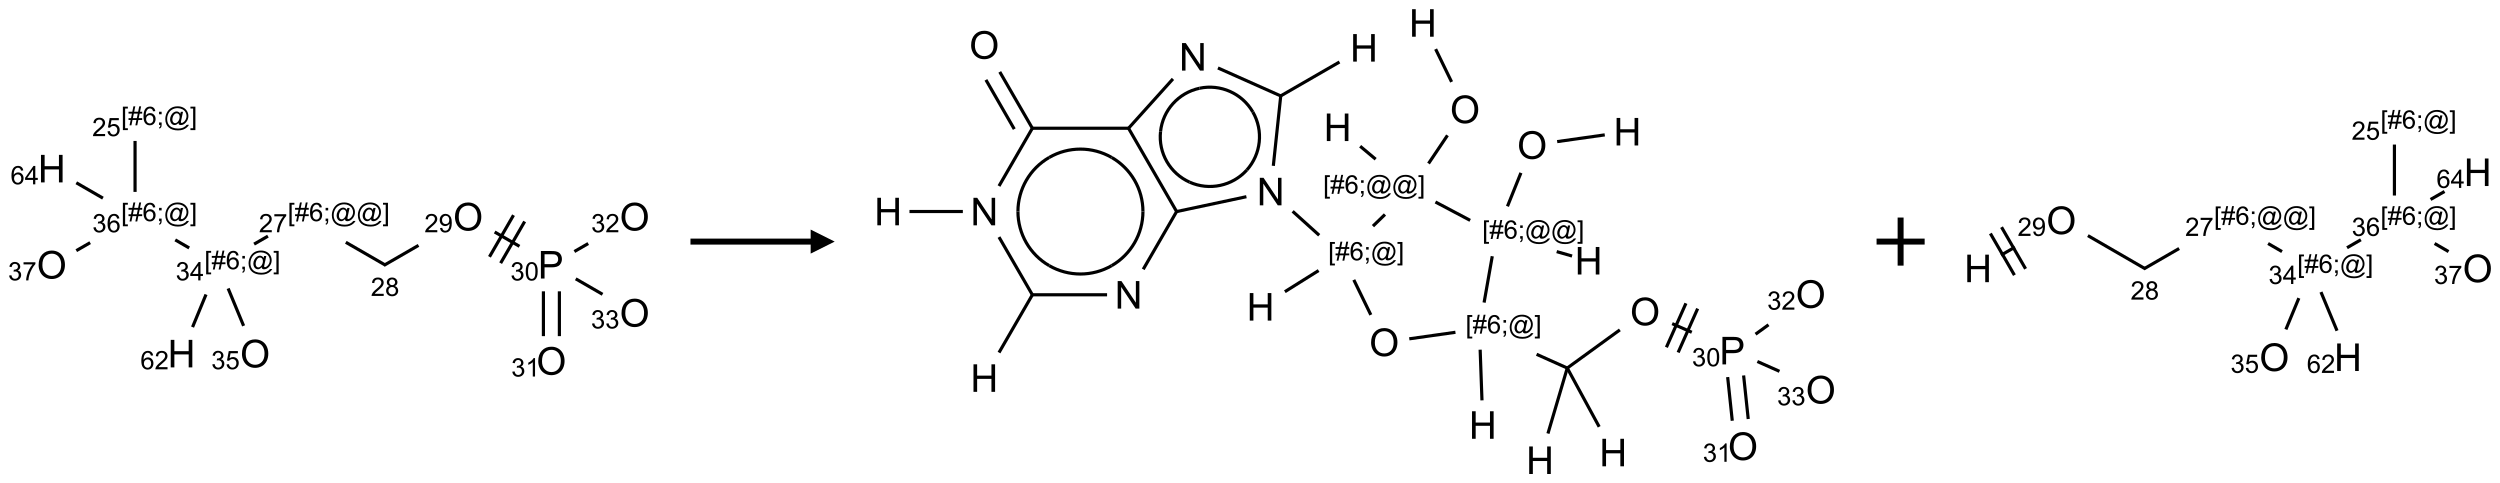 <?xml version="1.0" encoding="UTF-8"?>
<svg xmlns="http://www.w3.org/2000/svg" xmlns:xlink="http://www.w3.org/1999/xlink" width="1040" height="201" viewBox="0 0 1040 201">
<defs>
<g>
<g id="glyph-0-0">
<path d="M 1.332 0 L 1.332 -6.668 L 6.668 -6.668 L 6.668 0 Z M 1.5 -0.168 L 6.5 -0.168 L 6.5 -6.5 L 1.5 -6.5 Z M 1.5 -0.168 "/>
</g>
<g id="glyph-0-1">
<path d="M 5.371 -0.902 L 5.371 0 L 0.324 0 C 0.316 -0.227 0.352 -0.441 0.434 -0.652 C 0.562 -0.996 0.766 -1.332 1.051 -1.668 C 1.332 -2 1.742 -2.387 2.277 -2.824 C 3.105 -3.504 3.668 -4.043 3.957 -4.441 C 4.25 -4.84 4.395 -5.215 4.395 -5.566 C 4.395 -5.938 4.262 -6.254 3.996 -6.508 C 3.73 -6.762 3.387 -6.891 2.957 -6.891 C 2.508 -6.891 2.145 -6.754 1.875 -6.484 C 1.605 -6.215 1.469 -5.84 1.465 -5.359 L 0.5 -5.457 C 0.566 -6.176 0.812 -6.727 1.246 -7.102 C 1.676 -7.477 2.254 -7.668 2.98 -7.668 C 3.711 -7.668 4.293 -7.465 4.719 -7.059 C 5.145 -6.652 5.359 -6.148 5.359 -5.547 C 5.359 -5.242 5.297 -4.941 5.172 -4.645 C 5.047 -4.352 4.84 -4.039 4.551 -3.715 C 4.262 -3.387 3.777 -2.938 3.105 -2.371 C 2.543 -1.898 2.18 -1.578 2.02 -1.41 C 1.859 -1.242 1.73 -1.07 1.625 -0.902 Z M 5.371 -0.902 "/>
</g>
<g id="glyph-0-2">
<path d="M 1.887 -4.141 C 1.496 -4.281 1.207 -4.484 1.02 -4.75 C 0.832 -5.016 0.738 -5.328 0.738 -5.699 C 0.738 -6.254 0.938 -6.719 1.34 -7.098 C 1.738 -7.477 2.27 -7.668 2.934 -7.668 C 3.598 -7.668 4.137 -7.473 4.543 -7.086 C 4.949 -6.699 5.152 -6.227 5.152 -5.672 C 5.152 -5.316 5.059 -5.008 4.871 -4.746 C 4.688 -4.484 4.406 -4.281 4.027 -4.141 C 4.496 -3.988 4.852 -3.742 5.098 -3.402 C 5.34 -3.062 5.465 -2.656 5.465 -2.184 C 5.465 -1.531 5.234 -0.98 4.77 -0.535 C 4.309 -0.09 3.703 0.129 2.949 0.129 C 2.195 0.129 1.586 -0.094 1.125 -0.539 C 0.664 -0.984 0.434 -1.543 0.434 -2.207 C 0.434 -2.703 0.559 -3.121 0.809 -3.457 C 1.062 -3.793 1.422 -4.02 1.887 -4.141 Z M 1.699 -5.73 C 1.699 -5.367 1.812 -5.074 2.047 -4.844 C 2.281 -4.613 2.582 -4.5 2.953 -4.5 C 3.312 -4.5 3.609 -4.613 3.84 -4.84 C 4.07 -5.066 4.188 -5.348 4.188 -5.676 C 4.188 -6.02 4.07 -6.309 3.832 -6.543 C 3.594 -6.777 3.297 -6.895 2.941 -6.895 C 2.586 -6.895 2.289 -6.781 2.051 -6.551 C 1.816 -6.324 1.699 -6.047 1.699 -5.73 Z M 1.395 -2.203 C 1.395 -1.938 1.461 -1.676 1.586 -1.426 C 1.711 -1.176 1.902 -0.984 2.152 -0.848 C 2.402 -0.711 2.672 -0.641 2.957 -0.641 C 3.406 -0.641 3.777 -0.785 4.066 -1.074 C 4.359 -1.363 4.504 -1.727 4.504 -2.172 C 4.504 -2.625 4.355 -2.996 4.055 -3.293 C 3.754 -3.586 3.379 -3.734 2.926 -3.734 C 2.484 -3.734 2.121 -3.59 1.832 -3.297 C 1.543 -3.004 1.395 -2.641 1.395 -2.203 Z M 1.395 -2.203 "/>
</g>
<g id="glyph-0-3">
<path d="M 0.723 2.121 L 0.723 -7.637 L 2.793 -7.637 L 2.793 -6.859 L 1.66 -6.859 L 1.66 1.344 L 2.793 1.344 L 2.793 2.121 Z M 0.723 2.121 "/>
</g>
<g id="glyph-0-4">
<path d="M 0.535 0.129 L 0.988 -2.09 L 0.109 -2.09 L 0.109 -2.863 L 1.145 -2.863 L 1.531 -4.754 L 0.109 -4.754 L 0.109 -5.531 L 1.688 -5.531 L 2.141 -7.766 L 2.922 -7.766 L 2.469 -5.531 L 4.109 -5.531 L 4.562 -7.766 L 5.348 -7.766 L 4.895 -5.531 L 5.797 -5.531 L 5.797 -4.754 L 4.738 -4.754 L 4.348 -2.863 L 5.797 -2.863 L 5.797 -2.09 L 4.191 -2.09 L 3.738 0.129 L 2.957 0.129 L 3.406 -2.09 L 1.77 -2.09 L 1.316 0.129 Z M 1.926 -2.863 L 3.562 -2.863 L 3.953 -4.754 L 2.312 -4.754 Z M 1.926 -2.863 "/>
</g>
<g id="glyph-0-5">
<path d="M 5.309 -5.766 L 4.375 -5.691 C 4.293 -6.059 4.172 -6.328 4.02 -6.496 C 3.766 -6.762 3.453 -6.895 3.082 -6.895 C 2.785 -6.895 2.523 -6.812 2.297 -6.645 C 2 -6.43 1.77 -6.117 1.598 -5.703 C 1.43 -5.289 1.34 -4.703 1.332 -3.938 C 1.559 -4.281 1.836 -4.535 2.16 -4.703 C 2.488 -4.871 2.828 -4.953 3.188 -4.953 C 3.812 -4.953 4.344 -4.723 4.785 -4.262 C 5.223 -3.801 5.441 -3.207 5.441 -2.48 C 5.441 -2 5.34 -1.555 5.133 -1.145 C 4.926 -0.73 4.641 -0.418 4.281 -0.199 C 3.922 0.02 3.512 0.129 3.051 0.129 C 2.27 0.129 1.633 -0.156 1.141 -0.73 C 0.648 -1.305 0.402 -2.254 0.402 -3.574 C 0.402 -5.051 0.672 -6.121 1.219 -6.793 C 1.695 -7.375 2.336 -7.668 3.141 -7.668 C 3.742 -7.668 4.234 -7.5 4.617 -7.16 C 5 -6.824 5.23 -6.359 5.309 -5.766 Z M 1.48 -2.473 C 1.48 -2.152 1.547 -1.844 1.684 -1.547 C 1.82 -1.25 2.016 -1.027 2.262 -0.871 C 2.508 -0.719 2.766 -0.641 3.035 -0.641 C 3.434 -0.641 3.773 -0.801 4.059 -1.121 C 4.344 -1.441 4.484 -1.875 4.484 -2.422 C 4.484 -2.949 4.344 -3.367 4.062 -3.668 C 3.781 -3.973 3.426 -4.125 3 -4.125 C 2.578 -4.125 2.219 -3.973 1.922 -3.668 C 1.625 -3.363 1.48 -2.969 1.48 -2.473 Z M 1.48 -2.473 "/>
</g>
<g id="glyph-0-6">
<path d="M 0.949 -4.465 L 0.949 -5.531 L 2.016 -5.531 L 2.016 -4.465 Z M 0.949 0 L 0.949 -1.066 L 2.016 -1.066 L 2.016 0 C 2.016 0.391 1.945 0.711 1.809 0.949 C 1.668 1.191 1.449 1.379 1.145 1.512 L 0.887 1.109 C 1.082 1.023 1.23 0.895 1.324 0.727 C 1.418 0.559 1.469 0.316 1.48 0 Z M 0.949 0 "/>
</g>
<g id="glyph-0-7">
<path d="M 6.047 -0.848 C 5.82 -0.59 5.57 -0.379 5.289 -0.223 C 5.008 -0.062 4.73 0.016 4.449 0.016 C 4.141 0.016 3.84 -0.074 3.547 -0.254 C 3.254 -0.434 3.02 -0.715 2.836 -1.09 C 2.652 -1.465 2.562 -1.875 2.562 -2.324 C 2.562 -2.875 2.703 -3.43 2.988 -3.98 C 3.27 -4.535 3.621 -4.953 4.043 -5.23 C 4.461 -5.508 4.871 -5.645 5.266 -5.645 C 5.566 -5.645 5.855 -5.566 6.129 -5.41 C 6.402 -5.25 6.641 -5.012 6.84 -4.688 L 7.016 -5.496 L 7.949 -5.496 L 7.199 -2 C 7.094 -1.516 7.043 -1.246 7.043 -1.191 C 7.043 -1.098 7.078 -1.02 7.148 -0.949 C 7.219 -0.883 7.305 -0.848 7.406 -0.848 C 7.59 -0.848 7.832 -0.953 8.129 -1.168 C 8.527 -1.445 8.84 -1.816 9.07 -2.285 C 9.301 -2.75 9.418 -3.234 9.418 -3.73 C 9.418 -4.309 9.27 -4.852 8.973 -5.355 C 8.676 -5.859 8.23 -6.262 7.645 -6.562 C 7.055 -6.863 6.406 -7.016 5.691 -7.016 C 4.879 -7.016 4.137 -6.824 3.465 -6.445 C 2.793 -6.066 2.273 -5.52 1.902 -4.809 C 1.535 -4.098 1.348 -3.34 1.348 -2.527 C 1.348 -1.676 1.535 -0.941 1.902 -0.328 C 2.273 0.285 2.809 0.742 3.508 1.035 C 4.207 1.328 4.984 1.473 5.832 1.473 C 6.742 1.473 7.504 1.32 8.121 1.016 C 8.734 0.711 9.195 0.34 9.5 -0.098 L 10.441 -0.098 C 10.266 0.266 9.961 0.637 9.531 1.016 C 9.102 1.395 8.59 1.695 7.996 1.914 C 7.402 2.133 6.688 2.246 5.848 2.246 C 5.078 2.246 4.367 2.145 3.715 1.949 C 3.066 1.75 2.512 1.453 2.051 1.055 C 1.594 0.656 1.25 0.199 1.016 -0.316 C 0.723 -0.973 0.578 -1.684 0.578 -2.441 C 0.578 -3.289 0.75 -4.098 1.098 -4.863 C 1.523 -5.805 2.125 -6.527 2.902 -7.027 C 3.684 -7.527 4.629 -7.777 5.738 -7.777 C 6.602 -7.777 7.375 -7.602 8.059 -7.246 C 8.746 -6.895 9.285 -6.371 9.684 -5.672 C 10.02 -5.07 10.188 -4.418 10.188 -3.715 C 10.188 -2.707 9.832 -1.812 9.125 -1.031 C 8.492 -0.328 7.801 0.02 7.051 0.02 C 6.812 0.02 6.617 -0.016 6.473 -0.09 C 6.324 -0.16 6.215 -0.266 6.145 -0.402 C 6.102 -0.488 6.066 -0.637 6.047 -0.848 Z M 3.527 -2.262 C 3.527 -1.785 3.641 -1.414 3.863 -1.152 C 4.09 -0.887 4.348 -0.754 4.641 -0.754 C 4.836 -0.754 5.039 -0.812 5.254 -0.93 C 5.469 -1.047 5.676 -1.219 5.871 -1.449 C 6.066 -1.676 6.23 -1.969 6.355 -2.32 C 6.48 -2.672 6.543 -3.027 6.543 -3.379 C 6.543 -3.852 6.426 -4.219 6.191 -4.48 C 5.957 -4.738 5.672 -4.871 5.332 -4.871 C 5.109 -4.871 4.902 -4.812 4.707 -4.699 C 4.512 -4.586 4.32 -4.406 4.137 -4.156 C 3.953 -3.906 3.805 -3.602 3.691 -3.246 C 3.582 -2.887 3.527 -2.559 3.527 -2.262 Z M 3.527 -2.262 "/>
</g>
<g id="glyph-0-8">
<path d="M 2.27 2.121 L 0.203 2.121 L 0.203 1.344 L 1.332 1.344 L 1.332 -6.859 L 0.203 -6.859 L 0.203 -7.637 L 2.27 -7.637 Z M 2.27 2.121 "/>
</g>
<g id="glyph-0-9">
<path d="M 0.504 -6.637 L 0.504 -7.535 L 5.449 -7.535 L 5.449 -6.809 C 4.961 -6.289 4.48 -5.602 4.004 -4.746 C 3.527 -3.887 3.156 -3.004 2.895 -2.098 C 2.707 -1.461 2.59 -0.762 2.535 0 L 1.574 0 C 1.582 -0.602 1.703 -1.328 1.926 -2.176 C 2.152 -3.027 2.477 -3.848 2.898 -4.637 C 3.32 -5.426 3.77 -6.094 4.246 -6.637 Z M 0.504 -6.637 "/>
</g>
<g id="glyph-0-10">
<path d="M 0.449 -2.016 L 1.387 -2.141 C 1.492 -1.609 1.676 -1.227 1.934 -0.992 C 2.191 -0.758 2.508 -0.641 2.879 -0.641 C 3.32 -0.641 3.695 -0.793 3.996 -1.098 C 4.301 -1.402 4.453 -1.781 4.453 -2.234 C 4.453 -2.664 4.312 -3.02 4.031 -3.301 C 3.75 -3.578 3.391 -3.719 2.957 -3.719 C 2.781 -3.719 2.562 -3.684 2.297 -3.613 L 2.402 -4.438 C 2.465 -4.43 2.516 -4.426 2.551 -4.426 C 2.949 -4.426 3.312 -4.531 3.629 -4.738 C 3.949 -4.949 4.109 -5.27 4.109 -5.703 C 4.109 -6.047 3.992 -6.332 3.762 -6.559 C 3.527 -6.785 3.227 -6.895 2.859 -6.895 C 2.496 -6.895 2.191 -6.781 1.949 -6.551 C 1.707 -6.324 1.547 -5.98 1.48 -5.52 L 0.543 -5.688 C 0.656 -6.316 0.918 -6.805 1.324 -7.148 C 1.73 -7.492 2.234 -7.668 2.84 -7.668 C 3.254 -7.668 3.641 -7.578 3.988 -7.398 C 4.34 -7.219 4.609 -6.977 4.793 -6.668 C 4.98 -6.359 5.074 -6.031 5.074 -5.684 C 5.074 -5.352 4.984 -5.051 4.809 -4.781 C 4.629 -4.512 4.367 -4.297 4.02 -4.137 C 4.473 -4.031 4.824 -3.816 5.074 -3.488 C 5.324 -3.16 5.449 -2.75 5.449 -2.254 C 5.449 -1.59 5.203 -1.023 4.719 -0.559 C 4.234 -0.098 3.617 0.137 2.875 0.137 C 2.203 0.137 1.648 -0.062 1.207 -0.465 C 0.762 -0.863 0.512 -1.379 0.449 -2.016 Z M 0.449 -2.016 "/>
</g>
<g id="glyph-0-11">
<path d="M 3.449 0 L 3.449 -1.828 L 0.137 -1.828 L 0.137 -2.688 L 3.621 -7.637 L 4.387 -7.637 L 4.387 -2.688 L 5.418 -2.688 L 5.418 -1.828 L 4.387 -1.828 L 4.387 0 Z M 3.449 -2.688 L 3.449 -6.129 L 1.059 -2.688 Z M 3.449 -2.688 "/>
</g>
<g id="glyph-0-12">
<path d="M 0.441 -2 L 1.426 -2.082 C 1.5 -1.605 1.668 -1.242 1.934 -1.004 C 2.199 -0.762 2.52 -0.641 2.895 -0.641 C 3.348 -0.641 3.73 -0.812 4.043 -1.152 C 4.355 -1.492 4.512 -1.941 4.512 -2.504 C 4.512 -3.039 4.359 -3.461 4.059 -3.77 C 3.758 -4.078 3.367 -4.234 2.879 -4.234 C 2.578 -4.234 2.305 -4.164 2.062 -4.027 C 1.82 -3.891 1.629 -3.715 1.488 -3.496 L 0.609 -3.609 L 1.348 -7.531 L 5.145 -7.531 L 5.145 -6.637 L 2.098 -6.637 L 1.688 -4.582 C 2.145 -4.902 2.625 -5.062 3.129 -5.062 C 3.797 -5.062 4.359 -4.832 4.816 -4.371 C 5.277 -3.91 5.504 -3.312 5.504 -2.59 C 5.504 -1.898 5.305 -1.301 4.902 -0.797 C 4.41 -0.18 3.742 0.129 2.895 0.129 C 2.199 0.129 1.633 -0.062 1.195 -0.453 C 0.758 -0.844 0.504 -1.359 0.441 -2 Z M 0.441 -2 "/>
</g>
<g id="glyph-0-13">
<path d="M 0.582 -1.766 L 1.484 -1.848 C 1.562 -1.426 1.707 -1.117 1.922 -0.926 C 2.137 -0.734 2.414 -0.641 2.75 -0.641 C 3.039 -0.641 3.289 -0.707 3.508 -0.84 C 3.727 -0.973 3.902 -1.148 4.043 -1.367 C 4.18 -1.586 4.297 -1.887 4.391 -2.262 C 4.484 -2.637 4.531 -3.016 4.531 -3.406 C 4.531 -3.449 4.531 -3.512 4.527 -3.594 C 4.34 -3.297 4.082 -3.055 3.758 -2.867 C 3.434 -2.68 3.082 -2.59 2.703 -2.59 C 2.07 -2.59 1.535 -2.816 1.098 -3.277 C 0.66 -3.734 0.441 -4.34 0.441 -5.09 C 0.441 -5.863 0.672 -6.484 1.129 -6.957 C 1.586 -7.43 2.156 -7.668 2.844 -7.668 C 3.34 -7.668 3.793 -7.531 4.207 -7.266 C 4.617 -7 4.93 -6.617 5.145 -6.121 C 5.355 -5.629 5.465 -4.91 5.465 -3.973 C 5.465 -2.996 5.359 -2.223 5.145 -1.645 C 4.934 -1.066 4.617 -0.625 4.199 -0.324 C 3.781 -0.02 3.293 0.129 2.73 0.129 C 2.133 0.129 1.645 -0.035 1.266 -0.367 C 0.887 -0.699 0.66 -1.164 0.582 -1.766 Z M 4.422 -5.137 C 4.422 -5.676 4.277 -6.102 3.992 -6.418 C 3.707 -6.734 3.359 -6.891 2.957 -6.891 C 2.543 -6.891 2.18 -6.719 1.871 -6.379 C 1.562 -6.039 1.406 -5.598 1.406 -5.059 C 1.406 -4.57 1.555 -4.176 1.848 -3.871 C 2.141 -3.566 2.5 -3.418 2.934 -3.418 C 3.367 -3.418 3.723 -3.57 4.004 -3.871 C 4.281 -4.176 4.422 -4.598 4.422 -5.137 Z M 4.422 -5.137 "/>
</g>
<g id="glyph-0-14">
<path d="M 0.441 -3.766 C 0.441 -4.668 0.535 -5.395 0.723 -5.945 C 0.906 -6.496 1.184 -6.922 1.551 -7.219 C 1.918 -7.516 2.375 -7.668 2.934 -7.668 C 3.344 -7.668 3.703 -7.586 4.012 -7.418 C 4.32 -7.254 4.574 -7.016 4.777 -6.707 C 4.977 -6.395 5.137 -6.016 5.25 -5.57 C 5.363 -5.125 5.422 -4.523 5.422 -3.766 C 5.422 -2.871 5.328 -2.148 5.145 -1.598 C 4.961 -1.047 4.688 -0.621 4.32 -0.32 C 3.953 -0.02 3.492 0.129 2.934 0.129 C 2.195 0.129 1.617 -0.133 1.199 -0.66 C 0.695 -1.297 0.441 -2.332 0.441 -3.766 Z M 1.406 -3.766 C 1.406 -2.512 1.555 -1.68 1.848 -1.262 C 2.141 -0.848 2.5 -0.641 2.934 -0.641 C 3.363 -0.641 3.727 -0.848 4.02 -1.266 C 4.312 -1.684 4.457 -2.516 4.457 -3.766 C 4.457 -5.023 4.312 -5.859 4.02 -6.27 C 3.727 -6.684 3.359 -6.891 2.922 -6.891 C 2.492 -6.891 2.148 -6.707 1.891 -6.344 C 1.566 -5.879 1.406 -5.02 1.406 -3.766 Z M 1.406 -3.766 "/>
</g>
<g id="glyph-0-15">
<path d="M 3.973 0 L 3.035 0 L 3.035 -5.973 C 2.809 -5.758 2.516 -5.543 2.148 -5.328 C 1.781 -5.113 1.453 -4.953 1.16 -4.844 L 1.16 -5.75 C 1.684 -5.996 2.145 -6.297 2.535 -6.645 C 2.93 -6.996 3.207 -7.336 3.371 -7.668 L 3.973 -7.668 Z M 3.973 0 "/>
</g>
<g id="glyph-1-0">
<path d="M 2 0 L 2 -10 L 10 -10 L 10 0 Z M 2.25 -0.25 L 9.75 -0.25 L 9.75 -9.75 L 2.25 -9.75 Z M 2.25 -0.25 "/>
</g>
<g id="glyph-1-1">
<path d="M 0.773 -5.578 C 0.773 -7.48 1.285 -8.969 2.305 -10.043 C 3.324 -11.117 4.645 -11.656 6.258 -11.656 C 7.316 -11.656 8.27 -11.402 9.117 -10.898 C 9.965 -10.395 10.613 -9.688 11.059 -8.785 C 11.504 -7.883 11.727 -6.855 11.727 -5.711 C 11.727 -4.551 11.492 -3.512 11.023 -2.594 C 10.555 -1.676 9.891 -0.984 9.031 -0.512 C 8.172 -0.039 7.246 0.195 6.25 0.195 C 5.172 0.195 4.207 -0.066 3.359 -0.586 C 2.512 -1.105 1.867 -1.816 1.43 -2.719 C 0.992 -3.621 0.773 -4.574 0.773 -5.578 Z M 2.336 -5.555 C 2.336 -4.176 2.707 -3.086 3.449 -2.293 C 4.191 -1.5 5.121 -1.102 6.242 -1.102 C 7.383 -1.102 8.32 -1.504 9.059 -2.305 C 9.797 -3.105 10.164 -4.246 10.164 -5.719 C 10.164 -6.652 10.008 -7.465 9.691 -8.16 C 9.375 -8.855 8.914 -9.395 8.309 -9.777 C 7.703 -10.16 7.02 -10.352 6.266 -10.352 C 5.191 -10.352 4.27 -9.984 3.496 -9.246 C 2.723 -8.508 2.336 -7.277 2.336 -5.555 Z M 2.336 -5.555 "/>
</g>
<g id="glyph-1-2">
<path d="M 1.281 0 L 1.281 -11.453 L 2.797 -11.453 L 2.797 -6.75 L 8.75 -6.75 L 8.75 -11.453 L 10.266 -11.453 L 10.266 0 L 8.75 0 L 8.75 -5.398 L 2.797 -5.398 L 2.797 0 Z M 1.281 0 "/>
</g>
<g id="glyph-1-3">
<path d="M 1.234 0 L 1.234 -11.453 L 5.555 -11.453 C 6.316 -11.453 6.895 -11.418 7.297 -11.344 C 7.859 -11.25 8.332 -11.07 8.711 -10.809 C 9.09 -10.547 9.398 -10.176 9.629 -9.703 C 9.859 -9.23 9.977 -8.707 9.977 -8.141 C 9.977 -7.168 9.668 -6.344 9.047 -5.668 C 8.426 -4.992 7.309 -4.656 5.688 -4.656 L 2.75 -4.656 L 2.75 0 Z M 2.75 -6.008 L 5.711 -6.008 C 6.691 -6.008 7.387 -6.191 7.797 -6.555 C 8.207 -6.918 8.414 -7.434 8.414 -8.094 C 8.414 -8.574 8.293 -8.984 8.051 -9.324 C 7.809 -9.664 7.488 -9.891 7.094 -10 C 6.84 -10.066 6.367 -10.102 5.68 -10.102 L 2.75 -10.102 Z M 2.75 -6.008 "/>
</g>
<g id="glyph-1-4">
<path d="M 1.219 0 L 1.219 -11.453 L 2.773 -11.453 L 8.789 -2.461 L 8.789 -11.453 L 10.242 -11.453 L 10.242 0 L 8.688 0 L 2.672 -9 L 2.672 0 Z M 1.219 0 "/>
</g>
</g>
</defs>
<path fill="none" stroke-width="0.033" stroke-linecap="butt" stroke-linejoin="miter" stroke="rgb(0%, 0%, 0%)" stroke-opacity="1" stroke-miterlimit="10" d="M 3.472 1.505 L 3.058 1.266 " transform="matrix(40, 0, 0, 40, 21.541, 50.152)"/>
<path fill="none" stroke-width="0.033" stroke-linecap="butt" stroke-linejoin="miter" stroke="rgb(0%, 0%, 0%)" stroke-opacity="1" stroke-miterlimit="10" d="M 2.248 1.202 L 2.104 1.285 " transform="matrix(40, 0, 0, 40, 21.541, 50.152)"/>
<path fill="none" stroke-width="0.033" stroke-linecap="butt" stroke-linejoin="miter" stroke="rgb(0%, 0%, 0%)" stroke-opacity="1" stroke-miterlimit="10" d="M 1.834 1.746 L 1.995 2.135 " transform="matrix(40, 0, 0, 40, 21.541, 50.152)"/>
<path fill="none" stroke-width="0.033" stroke-linecap="butt" stroke-linejoin="miter" stroke="rgb(0%, 0%, 0%)" stroke-opacity="1" stroke-miterlimit="10" d="M 1.604 1.809 L 1.464 2.148 " transform="matrix(40, 0, 0, 40, 21.541, 50.152)"/>
<path fill="none" stroke-width="0.033" stroke-linecap="butt" stroke-linejoin="miter" stroke="rgb(0%, 0%, 0%)" stroke-opacity="1" stroke-miterlimit="10" d="M 1.429 1.325 L 1.284 1.241 " transform="matrix(40, 0, 0, 40, 21.541, 50.152)"/>
<path fill="none" stroke-width="0.033" stroke-linecap="butt" stroke-linejoin="miter" stroke="rgb(0%, 0%, 0%)" stroke-opacity="1" stroke-miterlimit="10" d="M 0.866 0.742 L 0.866 0.212 " transform="matrix(40, 0, 0, 40, 21.541, 50.152)"/>
<path fill="none" stroke-width="0.033" stroke-linecap="butt" stroke-linejoin="miter" stroke="rgb(0%, 0%, 0%)" stroke-opacity="1" stroke-miterlimit="10" d="M 0.399 1.27 L 0.255 1.353 " transform="matrix(40, 0, 0, 40, 21.541, 50.152)"/>
<path fill="none" stroke-width="0.033" stroke-linecap="butt" stroke-linejoin="miter" stroke="rgb(0%, 0%, 0%)" stroke-opacity="1" stroke-miterlimit="10" d="M 0.532 0.807 L 0.255 0.647 " transform="matrix(40, 0, 0, 40, 21.541, 50.152)"/>
<path fill="none" stroke-width="0.033" stroke-linecap="butt" stroke-linejoin="miter" stroke="rgb(0%, 0%, 0%)" stroke-opacity="1" stroke-miterlimit="10" d="M 3.456 1.505 L 3.814 1.298 " transform="matrix(40, 0, 0, 40, 21.541, 50.152)"/>
<path fill="none" stroke-width="0.033" stroke-linecap="butt" stroke-linejoin="miter" stroke="rgb(0%, 0%, 0%)" stroke-opacity="1" stroke-miterlimit="10" d="M 4.606 1.159 L 4.864 1.308 " transform="matrix(40, 0, 0, 40, 21.541, 50.152)"/>
<path fill="none" stroke-width="0.033" stroke-linecap="butt" stroke-linejoin="miter" stroke="rgb(0%, 0%, 0%)" stroke-opacity="1" stroke-miterlimit="10" d="M 4.668 1.483 L 4.918 1.05 " transform="matrix(40, 0, 0, 40, 21.541, 50.152)"/>
<path fill="none" stroke-width="0.033" stroke-linecap="butt" stroke-linejoin="miter" stroke="rgb(0%, 0%, 0%)" stroke-opacity="1" stroke-miterlimit="10" d="M 4.552 1.417 L 4.802 0.984 " transform="matrix(40, 0, 0, 40, 21.541, 50.152)"/>
<path fill="none" stroke-width="0.033" stroke-linecap="butt" stroke-linejoin="miter" stroke="rgb(0%, 0%, 0%)" stroke-opacity="1" stroke-miterlimit="10" d="M 5.113 1.776 L 5.113 2.242 " transform="matrix(40, 0, 0, 40, 21.541, 50.152)"/>
<path fill="none" stroke-width="0.033" stroke-linecap="butt" stroke-linejoin="miter" stroke="rgb(0%, 0%, 0%)" stroke-opacity="1" stroke-miterlimit="10" d="M 5.279 1.776 L 5.279 2.242 " transform="matrix(40, 0, 0, 40, 21.541, 50.152)"/>
<path fill="none" stroke-width="0.033" stroke-linecap="butt" stroke-linejoin="miter" stroke="rgb(0%, 0%, 0%)" stroke-opacity="1" stroke-miterlimit="10" d="M 5.435 1.362 L 5.579 1.279 " transform="matrix(40, 0, 0, 40, 21.541, 50.152)"/>
<path fill="none" stroke-width="0.033" stroke-linecap="butt" stroke-linejoin="miter" stroke="rgb(0%, 0%, 0%)" stroke-opacity="1" stroke-miterlimit="10" d="M 5.449 1.646 L 5.728 1.807 " transform="matrix(40, 0, 0, 40, 21.541, 50.152)"/>
<g fill="rgb(0%, 0%, 0%)" fill-opacity="1">
<use xlink:href="#glyph-0-1" x="154.25" y="123.121"/>
<use xlink:href="#glyph-0-2" x="160.182" y="123.121"/>
</g>
<g fill="rgb(0%, 0%, 0%)" fill-opacity="1">
<use xlink:href="#glyph-0-3" x="119.676" y="92.004"/>
<use xlink:href="#glyph-0-4" x="122.639" y="92.004"/>
<use xlink:href="#glyph-0-5" x="128.572" y="92.004"/>
<use xlink:href="#glyph-0-6" x="134.504" y="92.004"/>
<use xlink:href="#glyph-0-7" x="137.467" y="92.004"/>
<use xlink:href="#glyph-0-7" x="148.296" y="92.004"/>
<use xlink:href="#glyph-0-8" x="159.124" y="92.004"/>
</g>
<g fill="rgb(0%, 0%, 0%)" fill-opacity="1">
<use xlink:href="#glyph-0-1" x="107.688" y="96.633"/>
<use xlink:href="#glyph-0-9" x="113.62" y="96.633"/>
</g>
<g fill="rgb(0%, 0%, 0%)" fill-opacity="1">
<use xlink:href="#glyph-0-3" x="85.035" y="112.004"/>
<use xlink:href="#glyph-0-4" x="87.999" y="112.004"/>
<use xlink:href="#glyph-0-5" x="93.931" y="112.004"/>
<use xlink:href="#glyph-0-6" x="99.863" y="112.004"/>
<use xlink:href="#glyph-0-7" x="102.827" y="112.004"/>
<use xlink:href="#glyph-0-8" x="113.655" y="112.004"/>
</g>
<g fill="rgb(0%, 0%, 0%)" fill-opacity="1">
<use xlink:href="#glyph-0-10" x="73.078" y="116.633"/>
<use xlink:href="#glyph-0-11" x="79.01" y="116.633"/>
</g>
<g fill="rgb(0%, 0%, 0%)" fill-opacity="1">
<use xlink:href="#glyph-1-1" x="99.883" y="152.84"/>
</g>
<g fill="rgb(0%, 0%, 0%)" fill-opacity="1">
<use xlink:href="#glyph-0-10" x="87.883" y="153.586"/>
<use xlink:href="#glyph-0-12" x="93.815" y="153.586"/>
</g>
<g fill="rgb(0%, 0%, 0%)" fill-opacity="1">
<use xlink:href="#glyph-1-2" x="69.742" y="152.836"/>
</g>
<g fill="rgb(0%, 0%, 0%)" fill-opacity="1">
<use xlink:href="#glyph-0-5" x="58.387" y="153.629"/>
<use xlink:href="#glyph-0-1" x="64.319" y="153.629"/>
</g>
<g fill="rgb(0%, 0%, 0%)" fill-opacity="1">
<use xlink:href="#glyph-0-3" x="50.395" y="92.004"/>
<use xlink:href="#glyph-0-4" x="53.358" y="92.004"/>
<use xlink:href="#glyph-0-5" x="59.29" y="92.004"/>
<use xlink:href="#glyph-0-6" x="65.223" y="92.004"/>
<use xlink:href="#glyph-0-7" x="68.186" y="92.004"/>
<use xlink:href="#glyph-0-8" x="79.014" y="92.004"/>
</g>
<g fill="rgb(0%, 0%, 0%)" fill-opacity="1">
<use xlink:href="#glyph-0-10" x="38.41" y="96.633"/>
<use xlink:href="#glyph-0-5" x="44.342" y="96.633"/>
</g>
<g fill="rgb(0%, 0%, 0%)" fill-opacity="1">
<use xlink:href="#glyph-0-3" x="50.395" y="52.004"/>
<use xlink:href="#glyph-0-4" x="53.358" y="52.004"/>
<use xlink:href="#glyph-0-5" x="59.29" y="52.004"/>
<use xlink:href="#glyph-0-6" x="65.223" y="52.004"/>
<use xlink:href="#glyph-0-7" x="68.186" y="52.004"/>
<use xlink:href="#glyph-0-8" x="79.014" y="52.004"/>
</g>
<g fill="rgb(0%, 0%, 0%)" fill-opacity="1">
<use xlink:href="#glyph-0-1" x="38.352" y="56.633"/>
<use xlink:href="#glyph-0-12" x="44.284" y="56.633"/>
</g>
<g fill="rgb(0%, 0%, 0%)" fill-opacity="1">
<use xlink:href="#glyph-1-1" x="15.293" y="115.883"/>
</g>
<g fill="rgb(0%, 0%, 0%)" fill-opacity="1">
<use xlink:href="#glyph-0-10" x="3.352" y="116.633"/>
<use xlink:href="#glyph-0-9" x="9.284" y="116.633"/>
</g>
<g fill="rgb(0%, 0%, 0%)" fill-opacity="1">
<use xlink:href="#glyph-1-2" x="15.77" y="75.879"/>
</g>
<g fill="rgb(0%, 0%, 0%)" fill-opacity="1">
<use xlink:href="#glyph-0-5" x="4.367" y="76.672"/>
<use xlink:href="#glyph-0-11" x="10.299" y="76.672"/>
</g>
<g fill="rgb(0%, 0%, 0%)" fill-opacity="1">
<use xlink:href="#glyph-1-1" x="188.496" y="95.883"/>
</g>
<g fill="rgb(0%, 0%, 0%)" fill-opacity="1">
<use xlink:href="#glyph-0-1" x="176.543" y="96.633"/>
<use xlink:href="#glyph-0-13" x="182.475" y="96.633"/>
</g>
<g fill="rgb(0%, 0%, 0%)" fill-opacity="1">
<use xlink:href="#glyph-1-3" x="223.781" y="115.879"/>
</g>
<g fill="rgb(0%, 0%, 0%)" fill-opacity="1">
<use xlink:href="#glyph-0-10" x="212.328" y="116.672"/>
<use xlink:href="#glyph-0-14" x="218.26" y="116.672"/>
</g>
<g fill="rgb(0%, 0%, 0%)" fill-opacity="1">
<use xlink:href="#glyph-1-1" x="223.137" y="155.883"/>
</g>
<g fill="rgb(0%, 0%, 0%)" fill-opacity="1">
<use xlink:href="#glyph-0-10" x="212.672" y="156.633"/>
<use xlink:href="#glyph-0-15" x="218.604" y="156.633"/>
</g>
<g fill="rgb(0%, 0%, 0%)" fill-opacity="1">
<use xlink:href="#glyph-1-1" x="257.777" y="95.883"/>
</g>
<g fill="rgb(0%, 0%, 0%)" fill-opacity="1">
<use xlink:href="#glyph-0-10" x="245.914" y="96.633"/>
<use xlink:href="#glyph-0-1" x="251.846" y="96.633"/>
</g>
<g fill="rgb(0%, 0%, 0%)" fill-opacity="1">
<use xlink:href="#glyph-1-1" x="257.777" y="135.883"/>
</g>
<g fill="rgb(0%, 0%, 0%)" fill-opacity="1">
<use xlink:href="#glyph-0-10" x="245.836" y="136.633"/>
<use xlink:href="#glyph-0-10" x="251.768" y="136.633"/>
</g>
<path fill-rule="nonzero" fill="rgb(0%, 0%, 0%)" fill-opacity="1" d="M 287.234 101.75 L 337.234 101.75 L 337.234 105.5 L 347.234 100.5 L 337.234 95.5 L 337.234 99.25 L 287.234 99.25 "/>
<path fill="none" stroke-width="0.033" stroke-linecap="butt" stroke-linejoin="miter" stroke="rgb(0%, 0%, 0%)" stroke-opacity="1" stroke-miterlimit="10" d="M 7.453 1.164 L 6.958 1.234 " transform="matrix(40, 0, 0, 40, 369.463, 9.549)"/>
<path fill="none" stroke-width="0.033" stroke-linecap="butt" stroke-linejoin="miter" stroke="rgb(0%, 0%, 0%)" stroke-opacity="1" stroke-miterlimit="10" d="M 6.581 1.559 L 6.441 1.907 " transform="matrix(40, 0, 0, 40, 369.463, 9.549)"/>
<path fill="none" stroke-width="0.033" stroke-linecap="butt" stroke-linejoin="miter" stroke="rgb(0%, 0%, 0%)" stroke-opacity="1" stroke-miterlimit="10" d="M 6.953 2.378 L 7.113 2.424 " transform="matrix(40, 0, 0, 40, 369.463, 9.549)"/>
<path fill="none" stroke-width="0.033" stroke-linecap="butt" stroke-linejoin="miter" stroke="rgb(0%, 0%, 0%)" stroke-opacity="1" stroke-miterlimit="10" d="M 6.053 2.053 L 5.692 1.862 " transform="matrix(40, 0, 0, 40, 369.463, 9.549)"/>
<path fill="none" stroke-width="0.033" stroke-linecap="butt" stroke-linejoin="miter" stroke="rgb(0%, 0%, 0%)" stroke-opacity="1" stroke-miterlimit="10" d="M 5.07 1.417 L 4.909 1.282 " transform="matrix(40, 0, 0, 40, 369.463, 9.549)"/>
<path fill="none" stroke-width="0.033" stroke-linecap="butt" stroke-linejoin="miter" stroke="rgb(0%, 0%, 0%)" stroke-opacity="1" stroke-miterlimit="10" d="M 5.62 1.462 L 5.817 1.169 " transform="matrix(40, 0, 0, 40, 369.463, 9.549)"/>
<path fill="none" stroke-width="0.033" stroke-linecap="butt" stroke-linejoin="miter" stroke="rgb(0%, 0%, 0%)" stroke-opacity="1" stroke-miterlimit="10" d="M 5.86 0.613 L 5.694 0.272 " transform="matrix(40, 0, 0, 40, 369.463, 9.549)"/>
<path fill="none" stroke-width="0.033" stroke-linecap="butt" stroke-linejoin="miter" stroke="rgb(0%, 0%, 0%)" stroke-opacity="1" stroke-miterlimit="10" d="M 5.167 1.992 L 5.042 2.113 " transform="matrix(40, 0, 0, 40, 369.463, 9.549)"/>
<path fill="none" stroke-width="0.033" stroke-linecap="butt" stroke-linejoin="miter" stroke="rgb(0%, 0%, 0%)" stroke-opacity="1" stroke-miterlimit="10" d="M 4.477 2.575 L 4.126 2.795 " transform="matrix(40, 0, 0, 40, 369.463, 9.549)"/>
<path fill="none" stroke-width="0.033" stroke-linecap="butt" stroke-linejoin="miter" stroke="rgb(0%, 0%, 0%)" stroke-opacity="1" stroke-miterlimit="10" d="M 4.483 2.208 L 4.207 1.959 " transform="matrix(40, 0, 0, 40, 369.463, 9.549)"/>
<path fill="none" stroke-width="0.033" stroke-linecap="butt" stroke-linejoin="miter" stroke="rgb(0%, 0%, 0%)" stroke-opacity="1" stroke-miterlimit="10" d="M 4.006 1.486 L 4.084 0.75 " transform="matrix(40, 0, 0, 40, 369.463, 9.549)"/>
<path fill="none" stroke-width="0.033" stroke-linecap="butt" stroke-linejoin="miter" stroke="rgb(0%, 0%, 0%)" stroke-opacity="1" stroke-miterlimit="10" d="M 4.075 0.763 L 4.694 0.406 " transform="matrix(40, 0, 0, 40, 369.463, 9.549)"/>
<path fill="none" stroke-width="0.033" stroke-linecap="butt" stroke-linejoin="miter" stroke="rgb(0%, 0%, 0%)" stroke-opacity="1" stroke-miterlimit="10" d="M 4.083 0.759 L 3.43 0.468 " transform="matrix(40, 0, 0, 40, 369.463, 9.549)"/>
<path fill="none" stroke-width="0.033" stroke-linecap="butt" stroke-linejoin="miter" stroke="rgb(0%, 0%, 0%)" stroke-opacity="1" stroke-miterlimit="10" d="M 2.962 0.582 L 2.495 1.101 " transform="matrix(40, 0, 0, 40, 369.463, 9.549)"/>
<path fill="none" stroke-width="0.033" stroke-linecap="butt" stroke-linejoin="miter" stroke="rgb(0%, 0%, 0%)" stroke-opacity="1" stroke-miterlimit="10" d="M 2.507 1.095 L 1.49 1.095 " transform="matrix(40, 0, 0, 40, 369.463, 9.549)"/>
<path fill="none" stroke-width="0.033" stroke-linecap="butt" stroke-linejoin="miter" stroke="rgb(0%, 0%, 0%)" stroke-opacity="1" stroke-miterlimit="10" d="M 1.505 1.104 L 1.161 0.509 " transform="matrix(40, 0, 0, 40, 369.463, 9.549)"/>
<path fill="none" stroke-width="0.033" stroke-linecap="butt" stroke-linejoin="miter" stroke="rgb(0%, 0%, 0%)" stroke-opacity="1" stroke-miterlimit="10" d="M 1.312 1.104 L 1.017 0.592 " transform="matrix(40, 0, 0, 40, 369.463, 9.549)"/>
<path fill="none" stroke-width="0.033" stroke-linecap="butt" stroke-linejoin="miter" stroke="rgb(0%, 0%, 0%)" stroke-opacity="1" stroke-miterlimit="10" d="M 1.5 1.095 L 1.153 1.696 " transform="matrix(40, 0, 0, 40, 369.463, 9.549)"/>
<path fill="none" stroke-width="0.033" stroke-linecap="butt" stroke-linejoin="miter" stroke="rgb(0%, 0%, 0%)" stroke-opacity="1" stroke-miterlimit="10" d="M 0.777 1.961 L 0.222 1.961 " transform="matrix(40, 0, 0, 40, 369.463, 9.549)"/>
<path fill="none" stroke-width="0.033" stroke-linecap="butt" stroke-linejoin="miter" stroke="rgb(0%, 0%, 0%)" stroke-opacity="1" stroke-miterlimit="10" d="M 1.153 2.227 L 1.505 2.836 " transform="matrix(40, 0, 0, 40, 369.463, 9.549)"/>
<path fill="none" stroke-width="0.033" stroke-linecap="butt" stroke-linejoin="miter" stroke="rgb(0%, 0%, 0%)" stroke-opacity="1" stroke-miterlimit="10" d="M 1.505 2.819 L 1.153 3.428 " transform="matrix(40, 0, 0, 40, 369.463, 9.549)"/>
<path fill="none" stroke-width="0.033" stroke-linecap="butt" stroke-linejoin="miter" stroke="rgb(0%, 0%, 0%)" stroke-opacity="1" stroke-miterlimit="10" d="M 1.5 2.827 L 2.277 2.827 " transform="matrix(40, 0, 0, 40, 369.463, 9.549)"/>
<path fill="none" stroke-width="0.033" stroke-linecap="butt" stroke-linejoin="miter" stroke="rgb(0%, 0%, 0%)" stroke-opacity="1" stroke-miterlimit="10" d="M 2.653 2.562 L 3.004 1.955 " transform="matrix(40, 0, 0, 40, 369.463, 9.549)"/>
<path fill="none" stroke-width="0.033" stroke-linecap="butt" stroke-linejoin="miter" stroke="rgb(0%, 0%, 0%)" stroke-opacity="1" stroke-miterlimit="10" d="M 2.993 1.963 L 3.726 1.807 " transform="matrix(40, 0, 0, 40, 369.463, 9.549)"/>
<path fill="none" stroke-width="0.033" stroke-linecap="butt" stroke-linejoin="miter" stroke="rgb(0%, 0%, 0%)" stroke-opacity="1" stroke-miterlimit="10" d="M 3 1.961 L 2.5 1.095 " transform="matrix(40, 0, 0, 40, 369.463, 9.549)"/>
<path fill="none" stroke-width="0.033" stroke-linecap="butt" stroke-linejoin="miter" stroke="rgb(0%, 0%, 0%)" stroke-opacity="1" stroke-miterlimit="10" d="M 4.843 2.672 L 5.02 3.036 " transform="matrix(40, 0, 0, 40, 369.463, 9.549)"/>
<path fill="none" stroke-width="0.033" stroke-linecap="butt" stroke-linejoin="miter" stroke="rgb(0%, 0%, 0%)" stroke-opacity="1" stroke-miterlimit="10" d="M 5.42 3.285 L 5.9 3.217 " transform="matrix(40, 0, 0, 40, 369.463, 9.549)"/>
<path fill="none" stroke-width="0.033" stroke-linecap="butt" stroke-linejoin="miter" stroke="rgb(0%, 0%, 0%)" stroke-opacity="1" stroke-miterlimit="10" d="M 6.198 2.908 L 6.283 2.426 " transform="matrix(40, 0, 0, 40, 369.463, 9.549)"/>
<path fill="none" stroke-width="0.033" stroke-linecap="butt" stroke-linejoin="miter" stroke="rgb(0%, 0%, 0%)" stroke-opacity="1" stroke-miterlimit="10" d="M 6.157 3.398 L 6.176 3.925 " transform="matrix(40, 0, 0, 40, 369.463, 9.549)"/>
<path fill="none" stroke-width="0.033" stroke-linecap="butt" stroke-linejoin="miter" stroke="rgb(0%, 0%, 0%)" stroke-opacity="1" stroke-miterlimit="10" d="M 6.744 3.446 L 7.063 3.589 " transform="matrix(40, 0, 0, 40, 369.463, 9.549)"/>
<path fill="none" stroke-width="0.033" stroke-linecap="butt" stroke-linejoin="miter" stroke="rgb(0%, 0%, 0%)" stroke-opacity="1" stroke-miterlimit="10" d="M 7.063 3.589 L 6.862 4.27 " transform="matrix(40, 0, 0, 40, 369.463, 9.549)"/>
<path fill="none" stroke-width="0.033" stroke-linecap="butt" stroke-linejoin="miter" stroke="rgb(0%, 0%, 0%)" stroke-opacity="1" stroke-miterlimit="10" d="M 7.063 3.589 L 7.395 4.2 " transform="matrix(40, 0, 0, 40, 369.463, 9.549)"/>
<path fill="none" stroke-width="0.033" stroke-linecap="butt" stroke-linejoin="miter" stroke="rgb(0%, 0%, 0%)" stroke-opacity="1" stroke-miterlimit="10" d="M 7.063 3.589 L 7.61 3.192 " transform="matrix(40, 0, 0, 40, 369.463, 9.549)"/>
<path fill="none" stroke-width="0.033" stroke-linecap="butt" stroke-linejoin="miter" stroke="rgb(0%, 0%, 0%)" stroke-opacity="1" stroke-miterlimit="10" d="M 8.154 3.127 L 8.358 3.217 " transform="matrix(40, 0, 0, 40, 369.463, 9.549)"/>
<path fill="none" stroke-width="0.033" stroke-linecap="butt" stroke-linejoin="miter" stroke="rgb(0%, 0%, 0%)" stroke-opacity="1" stroke-miterlimit="10" d="M 8.216 3.427 L 8.419 2.971 " transform="matrix(40, 0, 0, 40, 369.463, 9.549)"/>
<path fill="none" stroke-width="0.033" stroke-linecap="butt" stroke-linejoin="miter" stroke="rgb(0%, 0%, 0%)" stroke-opacity="1" stroke-miterlimit="10" d="M 8.094 3.373 L 8.297 2.916 " transform="matrix(40, 0, 0, 40, 369.463, 9.549)"/>
<path fill="none" stroke-width="0.033" stroke-linecap="butt" stroke-linejoin="miter" stroke="rgb(0%, 0%, 0%)" stroke-opacity="1" stroke-miterlimit="10" d="M 8.731 3.683 L 8.779 4.137 " transform="matrix(40, 0, 0, 40, 369.463, 9.549)"/>
<path fill="none" stroke-width="0.033" stroke-linecap="butt" stroke-linejoin="miter" stroke="rgb(0%, 0%, 0%)" stroke-opacity="1" stroke-miterlimit="10" d="M 8.897 3.666 L 8.945 4.119 " transform="matrix(40, 0, 0, 40, 369.463, 9.549)"/>
<path fill="none" stroke-width="0.033" stroke-linecap="butt" stroke-linejoin="miter" stroke="rgb(0%, 0%, 0%)" stroke-opacity="1" stroke-miterlimit="10" d="M 9.021 3.237 L 9.156 3.139 " transform="matrix(40, 0, 0, 40, 369.463, 9.549)"/>
<path fill="none" stroke-width="0.033" stroke-linecap="butt" stroke-linejoin="miter" stroke="rgb(0%, 0%, 0%)" stroke-opacity="1" stroke-miterlimit="10" d="M 9.04 3.521 L 9.27 3.623 " transform="matrix(40, 0, 0, 40, 369.463, 9.549)"/>
<path fill="none" stroke-width="0.033" stroke-linecap="butt" stroke-linejoin="miter" stroke="rgb(0%, 0%, 0%)" stroke-opacity="1" stroke-miterlimit="10" d="M 3.793 0.926 C 3.905 1.12 3.879 1.363 3.73 1.53 " transform="matrix(40, 0, 0, 40, 369.463, 9.549)"/>
<path fill="none" stroke-width="0.033" stroke-linecap="butt" stroke-linejoin="miter" stroke="rgb(0%, 0%, 0%)" stroke-opacity="1" stroke-miterlimit="10" d="M 3.239 0.679 C 3.457 0.633 3.681 0.732 3.793 0.926 " transform="matrix(40, 0, 0, 40, 369.463, 9.549)"/>
<path fill="none" stroke-width="0.033" stroke-linecap="butt" stroke-linejoin="miter" stroke="rgb(0%, 0%, 0%)" stroke-opacity="1" stroke-miterlimit="10" d="M 2.833 1.13 C 2.856 0.908 3.02 0.726 3.239 0.679 " transform="matrix(40, 0, 0, 40, 369.463, 9.549)"/>
<path fill="none" stroke-width="0.033" stroke-linecap="butt" stroke-linejoin="miter" stroke="rgb(0%, 0%, 0%)" stroke-opacity="1" stroke-miterlimit="10" d="M 3.136 1.656 C 2.932 1.565 2.809 1.353 2.833 1.13 " transform="matrix(40, 0, 0, 40, 369.463, 9.549)"/>
<path fill="none" stroke-width="0.033" stroke-linecap="butt" stroke-linejoin="miter" stroke="rgb(0%, 0%, 0%)" stroke-opacity="1" stroke-miterlimit="10" d="M 3.73 1.53 C 3.58 1.696 3.34 1.747 3.136 1.656 " transform="matrix(40, 0, 0, 40, 369.463, 9.549)"/>
<path fill="none" stroke-width="0.033" stroke-linecap="butt" stroke-linejoin="miter" stroke="rgb(0%, 0%, 0%)" stroke-opacity="1" stroke-miterlimit="10" d="M 1.675 1.399 C 1.876 1.283 2.124 1.283 2.325 1.399 " transform="matrix(40, 0, 0, 40, 369.463, 9.549)"/>
<path fill="none" stroke-width="0.033" stroke-linecap="butt" stroke-linejoin="miter" stroke="rgb(0%, 0%, 0%)" stroke-opacity="1" stroke-miterlimit="10" d="M 1.35 1.961 C 1.35 1.729 1.474 1.515 1.675 1.399 " transform="matrix(40, 0, 0, 40, 369.463, 9.549)"/>
<path fill="none" stroke-width="0.033" stroke-linecap="butt" stroke-linejoin="miter" stroke="rgb(0%, 0%, 0%)" stroke-opacity="1" stroke-miterlimit="10" d="M 1.675 2.524 C 1.474 2.408 1.35 2.193 1.35 1.961 " transform="matrix(40, 0, 0, 40, 369.463, 9.549)"/>
<path fill="none" stroke-width="0.033" stroke-linecap="butt" stroke-linejoin="miter" stroke="rgb(0%, 0%, 0%)" stroke-opacity="1" stroke-miterlimit="10" d="M 2.325 2.524 C 2.124 2.64 1.876 2.64 1.675 2.524 " transform="matrix(40, 0, 0, 40, 369.463, 9.549)"/>
<path fill="none" stroke-width="0.033" stroke-linecap="butt" stroke-linejoin="miter" stroke="rgb(0%, 0%, 0%)" stroke-opacity="1" stroke-miterlimit="10" d="M 2.65 1.961 C 2.65 2.193 2.526 2.408 2.325 2.524 " transform="matrix(40, 0, 0, 40, 369.463, 9.549)"/>
<path fill="none" stroke-width="0.033" stroke-linecap="butt" stroke-linejoin="miter" stroke="rgb(0%, 0%, 0%)" stroke-opacity="1" stroke-miterlimit="10" d="M 2.325 1.399 C 2.526 1.515 2.65 1.729 2.65 1.961 " transform="matrix(40, 0, 0, 40, 369.463, 9.549)"/>
<g fill="rgb(0%, 0%, 0%)" fill-opacity="1">
<use xlink:href="#glyph-1-2" x="671.23" y="60.516"/>
</g>
<g fill="rgb(0%, 0%, 0%)" fill-opacity="1">
<use xlink:href="#glyph-1-1" x="631.141" y="66.086"/>
</g>
<g fill="rgb(0%, 0%, 0%)" fill-opacity="1">
<use xlink:href="#glyph-0-3" x="616.617" y="99.293"/>
<use xlink:href="#glyph-0-4" x="619.581" y="99.293"/>
<use xlink:href="#glyph-0-5" x="625.513" y="99.293"/>
<use xlink:href="#glyph-0-6" x="631.445" y="99.293"/>
<use xlink:href="#glyph-0-7" x="634.409" y="99.293"/>
<use xlink:href="#glyph-0-7" x="645.237" y="99.293"/>
<use xlink:href="#glyph-0-8" x="656.065" y="99.293"/>
</g>
<g fill="rgb(0%, 0%, 0%)" fill-opacity="1">
<use xlink:href="#glyph-1-2" x="655.086" y="114.195"/>
</g>
<g fill="rgb(0%, 0%, 0%)" fill-opacity="1">
<use xlink:href="#glyph-0-3" x="550.43" y="80.516"/>
<use xlink:href="#glyph-0-4" x="553.393" y="80.516"/>
<use xlink:href="#glyph-0-5" x="559.326" y="80.516"/>
<use xlink:href="#glyph-0-6" x="565.258" y="80.516"/>
<use xlink:href="#glyph-0-7" x="568.221" y="80.516"/>
<use xlink:href="#glyph-0-7" x="579.049" y="80.516"/>
<use xlink:href="#glyph-0-8" x="589.878" y="80.516"/>
</g>
<g fill="rgb(0%, 0%, 0%)" fill-opacity="1">
<use xlink:href="#glyph-1-2" x="550.676" y="58.68"/>
</g>
<g fill="rgb(0%, 0%, 0%)" fill-opacity="1">
<use xlink:href="#glyph-1-1" x="603.207" y="51.23"/>
</g>
<g fill="rgb(0%, 0%, 0%)" fill-opacity="1">
<use xlink:href="#glyph-1-2" x="586.148" y="15.277"/>
</g>
<g fill="rgb(0%, 0%, 0%)" fill-opacity="1">
<use xlink:href="#glyph-0-3" x="552.527" y="108.301"/>
<use xlink:href="#glyph-0-4" x="555.491" y="108.301"/>
<use xlink:href="#glyph-0-5" x="561.423" y="108.301"/>
<use xlink:href="#glyph-0-6" x="567.355" y="108.301"/>
<use xlink:href="#glyph-0-7" x="570.319" y="108.301"/>
<use xlink:href="#glyph-0-8" x="581.147" y="108.301"/>
</g>
<g fill="rgb(0%, 0%, 0%)" fill-opacity="1">
<use xlink:href="#glyph-1-2" x="518.621" y="133.371"/>
</g>
<g fill="rgb(0%, 0%, 0%)" fill-opacity="1">
<use xlink:href="#glyph-1-4" x="522.859" y="85.41"/>
</g>
<g fill="rgb(0%, 0%, 0%)" fill-opacity="1">
<use xlink:href="#glyph-1-2" x="561.637" y="25.629"/>
</g>
<g fill="rgb(0%, 0%, 0%)" fill-opacity="1">
<use xlink:href="#glyph-1-4" x="490.5" y="29.359"/>
</g>
<g fill="rgb(0%, 0%, 0%)" fill-opacity="1">
<use xlink:href="#glyph-1-1" x="403.215" y="24.449"/>
</g>
<g fill="rgb(0%, 0%, 0%)" fill-opacity="1">
<use xlink:href="#glyph-1-4" x="403.734" y="93.727"/>
</g>
<g fill="rgb(0%, 0%, 0%)" fill-opacity="1">
<use xlink:href="#glyph-1-2" x="363.691" y="93.727"/>
</g>
<g fill="rgb(0%, 0%, 0%)" fill-opacity="1">
<use xlink:href="#glyph-1-2" x="403.691" y="163.008"/>
</g>
<g fill="rgb(0%, 0%, 0%)" fill-opacity="1">
<use xlink:href="#glyph-1-4" x="463.734" y="128.367"/>
</g>
<g fill="rgb(0%, 0%, 0%)" fill-opacity="1">
<use xlink:href="#glyph-1-1" x="569.602" y="148.133"/>
</g>
<g fill="rgb(0%, 0%, 0%)" fill-opacity="1">
<use xlink:href="#glyph-0-3" x="609.672" y="138.688"/>
<use xlink:href="#glyph-0-4" x="612.635" y="138.688"/>
<use xlink:href="#glyph-0-5" x="618.568" y="138.688"/>
<use xlink:href="#glyph-0-6" x="624.5" y="138.688"/>
<use xlink:href="#glyph-0-7" x="627.464" y="138.688"/>
<use xlink:href="#glyph-0-8" x="638.292" y="138.688"/>
</g>
<g fill="rgb(0%, 0%, 0%)" fill-opacity="1">
<use xlink:href="#glyph-1-2" x="611.082" y="182.535"/>
</g>
<g fill="rgb(0%, 0%, 0%)" fill-opacity="1">
<use xlink:href="#glyph-1-2" x="634.867" y="197.184"/>
</g>
<g fill="rgb(0%, 0%, 0%)" fill-opacity="1">
<use xlink:href="#glyph-1-2" x="665.316" y="193.984"/>
</g>
<g fill="rgb(0%, 0%, 0%)" fill-opacity="1">
<use xlink:href="#glyph-1-1" x="678.113" y="135.324"/>
</g>
<g fill="rgb(0%, 0%, 0%)" fill-opacity="1">
<use xlink:href="#glyph-1-3" x="715.301" y="151.59"/>
</g>
<g fill="rgb(0%, 0%, 0%)" fill-opacity="1">
<use xlink:href="#glyph-0-10" x="703.844" y="152.379"/>
<use xlink:href="#glyph-0-14" x="709.776" y="152.379"/>
</g>
<g fill="rgb(0%, 0%, 0%)" fill-opacity="1">
<use xlink:href="#glyph-1-1" x="718.836" y="191.375"/>
</g>
<g fill="rgb(0%, 0%, 0%)" fill-opacity="1">
<use xlink:href="#glyph-0-10" x="708.371" y="192.121"/>
<use xlink:href="#glyph-0-15" x="714.303" y="192.121"/>
</g>
<g fill="rgb(0%, 0%, 0%)" fill-opacity="1">
<use xlink:href="#glyph-1-1" x="747.016" y="128.082"/>
</g>
<g fill="rgb(0%, 0%, 0%)" fill-opacity="1">
<use xlink:href="#glyph-0-10" x="735.152" y="128.828"/>
<use xlink:href="#glyph-0-1" x="741.085" y="128.828"/>
</g>
<g fill="rgb(0%, 0%, 0%)" fill-opacity="1">
<use xlink:href="#glyph-1-1" x="751.199" y="167.863"/>
</g>
<g fill="rgb(0%, 0%, 0%)" fill-opacity="1">
<use xlink:href="#glyph-0-10" x="739.258" y="168.609"/>
<use xlink:href="#glyph-0-10" x="745.19" y="168.609"/>
</g>
<path fill="none" stroke-width="0.062" stroke-linecap="butt" stroke-linejoin="miter" stroke="rgb(0%, 0%, 0%)" stroke-opacity="1" stroke-miterlimit="10" d="M 0 0 L 0.5 0 M 0.25 -0.25 L 0.25 0.25 " transform="matrix(40, 0, 0, 40, 780.654, 100.5)"/>
<path fill="none" stroke-width="0.033" stroke-linecap="butt" stroke-linejoin="miter" stroke="rgb(0%, 0%, 0%)" stroke-opacity="1" stroke-miterlimit="10" d="M 0.239 1.362 L 0.383 1.279 " transform="matrix(40, 0, 0, 40, 822.881, 51.658)"/>
<path fill="none" stroke-width="0.033" stroke-linecap="butt" stroke-linejoin="miter" stroke="rgb(0%, 0%, 0%)" stroke-opacity="1" stroke-miterlimit="10" d="M 0.494 1.504 L 0.244 1.071 " transform="matrix(40, 0, 0, 40, 822.881, 51.658)"/>
<path fill="none" stroke-width="0.033" stroke-linecap="butt" stroke-linejoin="miter" stroke="rgb(0%, 0%, 0%)" stroke-opacity="1" stroke-miterlimit="10" d="M 0.378 1.57 L 0.128 1.137 " transform="matrix(40, 0, 0, 40, 822.881, 51.658)"/>
<path fill="none" stroke-width="0.033" stroke-linecap="butt" stroke-linejoin="miter" stroke="rgb(0%, 0%, 0%)" stroke-opacity="1" stroke-miterlimit="10" d="M 1.142 1.159 L 1.74 1.505 " transform="matrix(40, 0, 0, 40, 822.881, 51.658)"/>
<path fill="none" stroke-width="0.033" stroke-linecap="butt" stroke-linejoin="miter" stroke="rgb(0%, 0%, 0%)" stroke-opacity="1" stroke-miterlimit="10" d="M 1.724 1.505 L 2.091 1.293 " transform="matrix(40, 0, 0, 40, 822.881, 51.658)"/>
<path fill="none" stroke-width="0.033" stroke-linecap="butt" stroke-linejoin="miter" stroke="rgb(0%, 0%, 0%)" stroke-opacity="1" stroke-miterlimit="10" d="M 3.016 1.241 L 3.161 1.325 " transform="matrix(40, 0, 0, 40, 822.881, 51.658)"/>
<path fill="none" stroke-width="0.033" stroke-linecap="butt" stroke-linejoin="miter" stroke="rgb(0%, 0%, 0%)" stroke-opacity="1" stroke-miterlimit="10" d="M 3.837 1.285 L 3.981 1.202 " transform="matrix(40, 0, 0, 40, 822.881, 51.658)"/>
<path fill="none" stroke-width="0.033" stroke-linecap="butt" stroke-linejoin="miter" stroke="rgb(0%, 0%, 0%)" stroke-opacity="1" stroke-miterlimit="10" d="M 4.33 0.742 L 4.33 0.212 " transform="matrix(40, 0, 0, 40, 822.881, 51.658)"/>
<path fill="none" stroke-width="0.033" stroke-linecap="butt" stroke-linejoin="miter" stroke="rgb(0%, 0%, 0%)" stroke-opacity="1" stroke-miterlimit="10" d="M 4.748 1.241 L 4.893 1.325 " transform="matrix(40, 0, 0, 40, 822.881, 51.658)"/>
<path fill="none" stroke-width="0.033" stroke-linecap="butt" stroke-linejoin="miter" stroke="rgb(0%, 0%, 0%)" stroke-opacity="1" stroke-miterlimit="10" d="M 4.706 0.783 L 4.851 0.7 " transform="matrix(40, 0, 0, 40, 822.881, 51.658)"/>
<path fill="none" stroke-width="0.033" stroke-linecap="butt" stroke-linejoin="miter" stroke="rgb(0%, 0%, 0%)" stroke-opacity="1" stroke-miterlimit="10" d="M 3.336 1.809 L 3.201 2.135 " transform="matrix(40, 0, 0, 40, 822.881, 51.658)"/>
<path fill="none" stroke-width="0.033" stroke-linecap="butt" stroke-linejoin="miter" stroke="rgb(0%, 0%, 0%)" stroke-opacity="1" stroke-miterlimit="10" d="M 3.566 1.746 L 3.733 2.148 " transform="matrix(40, 0, 0, 40, 822.881, 51.658)"/>
<g fill="rgb(0%, 0%, 0%)" fill-opacity="1">
<use xlink:href="#glyph-1-2" x="817.109" y="117.387"/>
</g>
<g fill="rgb(0%, 0%, 0%)" fill-opacity="1">
<use xlink:href="#glyph-1-1" x="851.273" y="97.391"/>
</g>
<g fill="rgb(0%, 0%, 0%)" fill-opacity="1">
<use xlink:href="#glyph-0-1" x="839.316" y="98.137"/>
<use xlink:href="#glyph-0-13" x="845.249" y="98.137"/>
</g>
<g fill="rgb(0%, 0%, 0%)" fill-opacity="1">
<use xlink:href="#glyph-0-1" x="886.309" y="124.625"/>
<use xlink:href="#glyph-0-2" x="892.241" y="124.625"/>
</g>
<g fill="rgb(0%, 0%, 0%)" fill-opacity="1">
<use xlink:href="#glyph-0-3" x="921.016" y="93.512"/>
<use xlink:href="#glyph-0-4" x="923.979" y="93.512"/>
<use xlink:href="#glyph-0-5" x="929.911" y="93.512"/>
<use xlink:href="#glyph-0-6" x="935.844" y="93.512"/>
<use xlink:href="#glyph-0-7" x="938.807" y="93.512"/>
<use xlink:href="#glyph-0-7" x="949.635" y="93.512"/>
<use xlink:href="#glyph-0-8" x="960.464" y="93.512"/>
</g>
<g fill="rgb(0%, 0%, 0%)" fill-opacity="1">
<use xlink:href="#glyph-0-1" x="909.027" y="98.141"/>
<use xlink:href="#glyph-0-9" x="914.96" y="98.141"/>
</g>
<g fill="rgb(0%, 0%, 0%)" fill-opacity="1">
<use xlink:href="#glyph-0-3" x="955.656" y="113.512"/>
<use xlink:href="#glyph-0-4" x="958.62" y="113.512"/>
<use xlink:href="#glyph-0-5" x="964.552" y="113.512"/>
<use xlink:href="#glyph-0-6" x="970.484" y="113.512"/>
<use xlink:href="#glyph-0-7" x="973.448" y="113.512"/>
<use xlink:href="#glyph-0-8" x="984.276" y="113.512"/>
</g>
<g fill="rgb(0%, 0%, 0%)" fill-opacity="1">
<use xlink:href="#glyph-0-10" x="943.699" y="118.141"/>
<use xlink:href="#glyph-0-11" x="949.632" y="118.141"/>
</g>
<g fill="rgb(0%, 0%, 0%)" fill-opacity="1">
<use xlink:href="#glyph-0-3" x="990.297" y="93.512"/>
<use xlink:href="#glyph-0-4" x="993.26" y="93.512"/>
<use xlink:href="#glyph-0-5" x="999.193" y="93.512"/>
<use xlink:href="#glyph-0-6" x="1005.125" y="93.512"/>
<use xlink:href="#glyph-0-7" x="1008.089" y="93.512"/>
<use xlink:href="#glyph-0-8" x="1018.917" y="93.512"/>
</g>
<g fill="rgb(0%, 0%, 0%)" fill-opacity="1">
<use xlink:href="#glyph-0-10" x="978.316" y="98.141"/>
<use xlink:href="#glyph-0-5" x="984.249" y="98.141"/>
</g>
<g fill="rgb(0%, 0%, 0%)" fill-opacity="1">
<use xlink:href="#glyph-0-3" x="990.297" y="53.512"/>
<use xlink:href="#glyph-0-4" x="993.26" y="53.512"/>
<use xlink:href="#glyph-0-5" x="999.193" y="53.512"/>
<use xlink:href="#glyph-0-6" x="1005.125" y="53.512"/>
<use xlink:href="#glyph-0-7" x="1008.089" y="53.512"/>
<use xlink:href="#glyph-0-8" x="1018.917" y="53.512"/>
</g>
<g fill="rgb(0%, 0%, 0%)" fill-opacity="1">
<use xlink:href="#glyph-0-1" x="978.254" y="58.141"/>
<use xlink:href="#glyph-0-12" x="984.186" y="58.141"/>
</g>
<g fill="rgb(0%, 0%, 0%)" fill-opacity="1">
<use xlink:href="#glyph-1-1" x="1024.477" y="117.391"/>
</g>
<g fill="rgb(0%, 0%, 0%)" fill-opacity="1">
<use xlink:href="#glyph-0-10" x="1012.535" y="118.137"/>
<use xlink:href="#glyph-0-9" x="1018.467" y="118.137"/>
</g>
<g fill="rgb(0%, 0%, 0%)" fill-opacity="1">
<use xlink:href="#glyph-1-2" x="1024.953" y="77.387"/>
</g>
<g fill="rgb(0%, 0%, 0%)" fill-opacity="1">
<use xlink:href="#glyph-0-5" x="1013.551" y="78.18"/>
<use xlink:href="#glyph-0-11" x="1019.483" y="78.18"/>
</g>
<g fill="rgb(0%, 0%, 0%)" fill-opacity="1">
<use xlink:href="#glyph-1-1" x="939.887" y="154.344"/>
</g>
<g fill="rgb(0%, 0%, 0%)" fill-opacity="1">
<use xlink:href="#glyph-0-10" x="927.891" y="155.094"/>
<use xlink:href="#glyph-0-12" x="933.823" y="155.094"/>
</g>
<g fill="rgb(0%, 0%, 0%)" fill-opacity="1">
<use xlink:href="#glyph-1-2" x="970.98" y="154.34"/>
</g>
<g fill="rgb(0%, 0%, 0%)" fill-opacity="1">
<use xlink:href="#glyph-0-5" x="959.625" y="155.133"/>
<use xlink:href="#glyph-0-1" x="965.557" y="155.133"/>
</g>
</svg>
